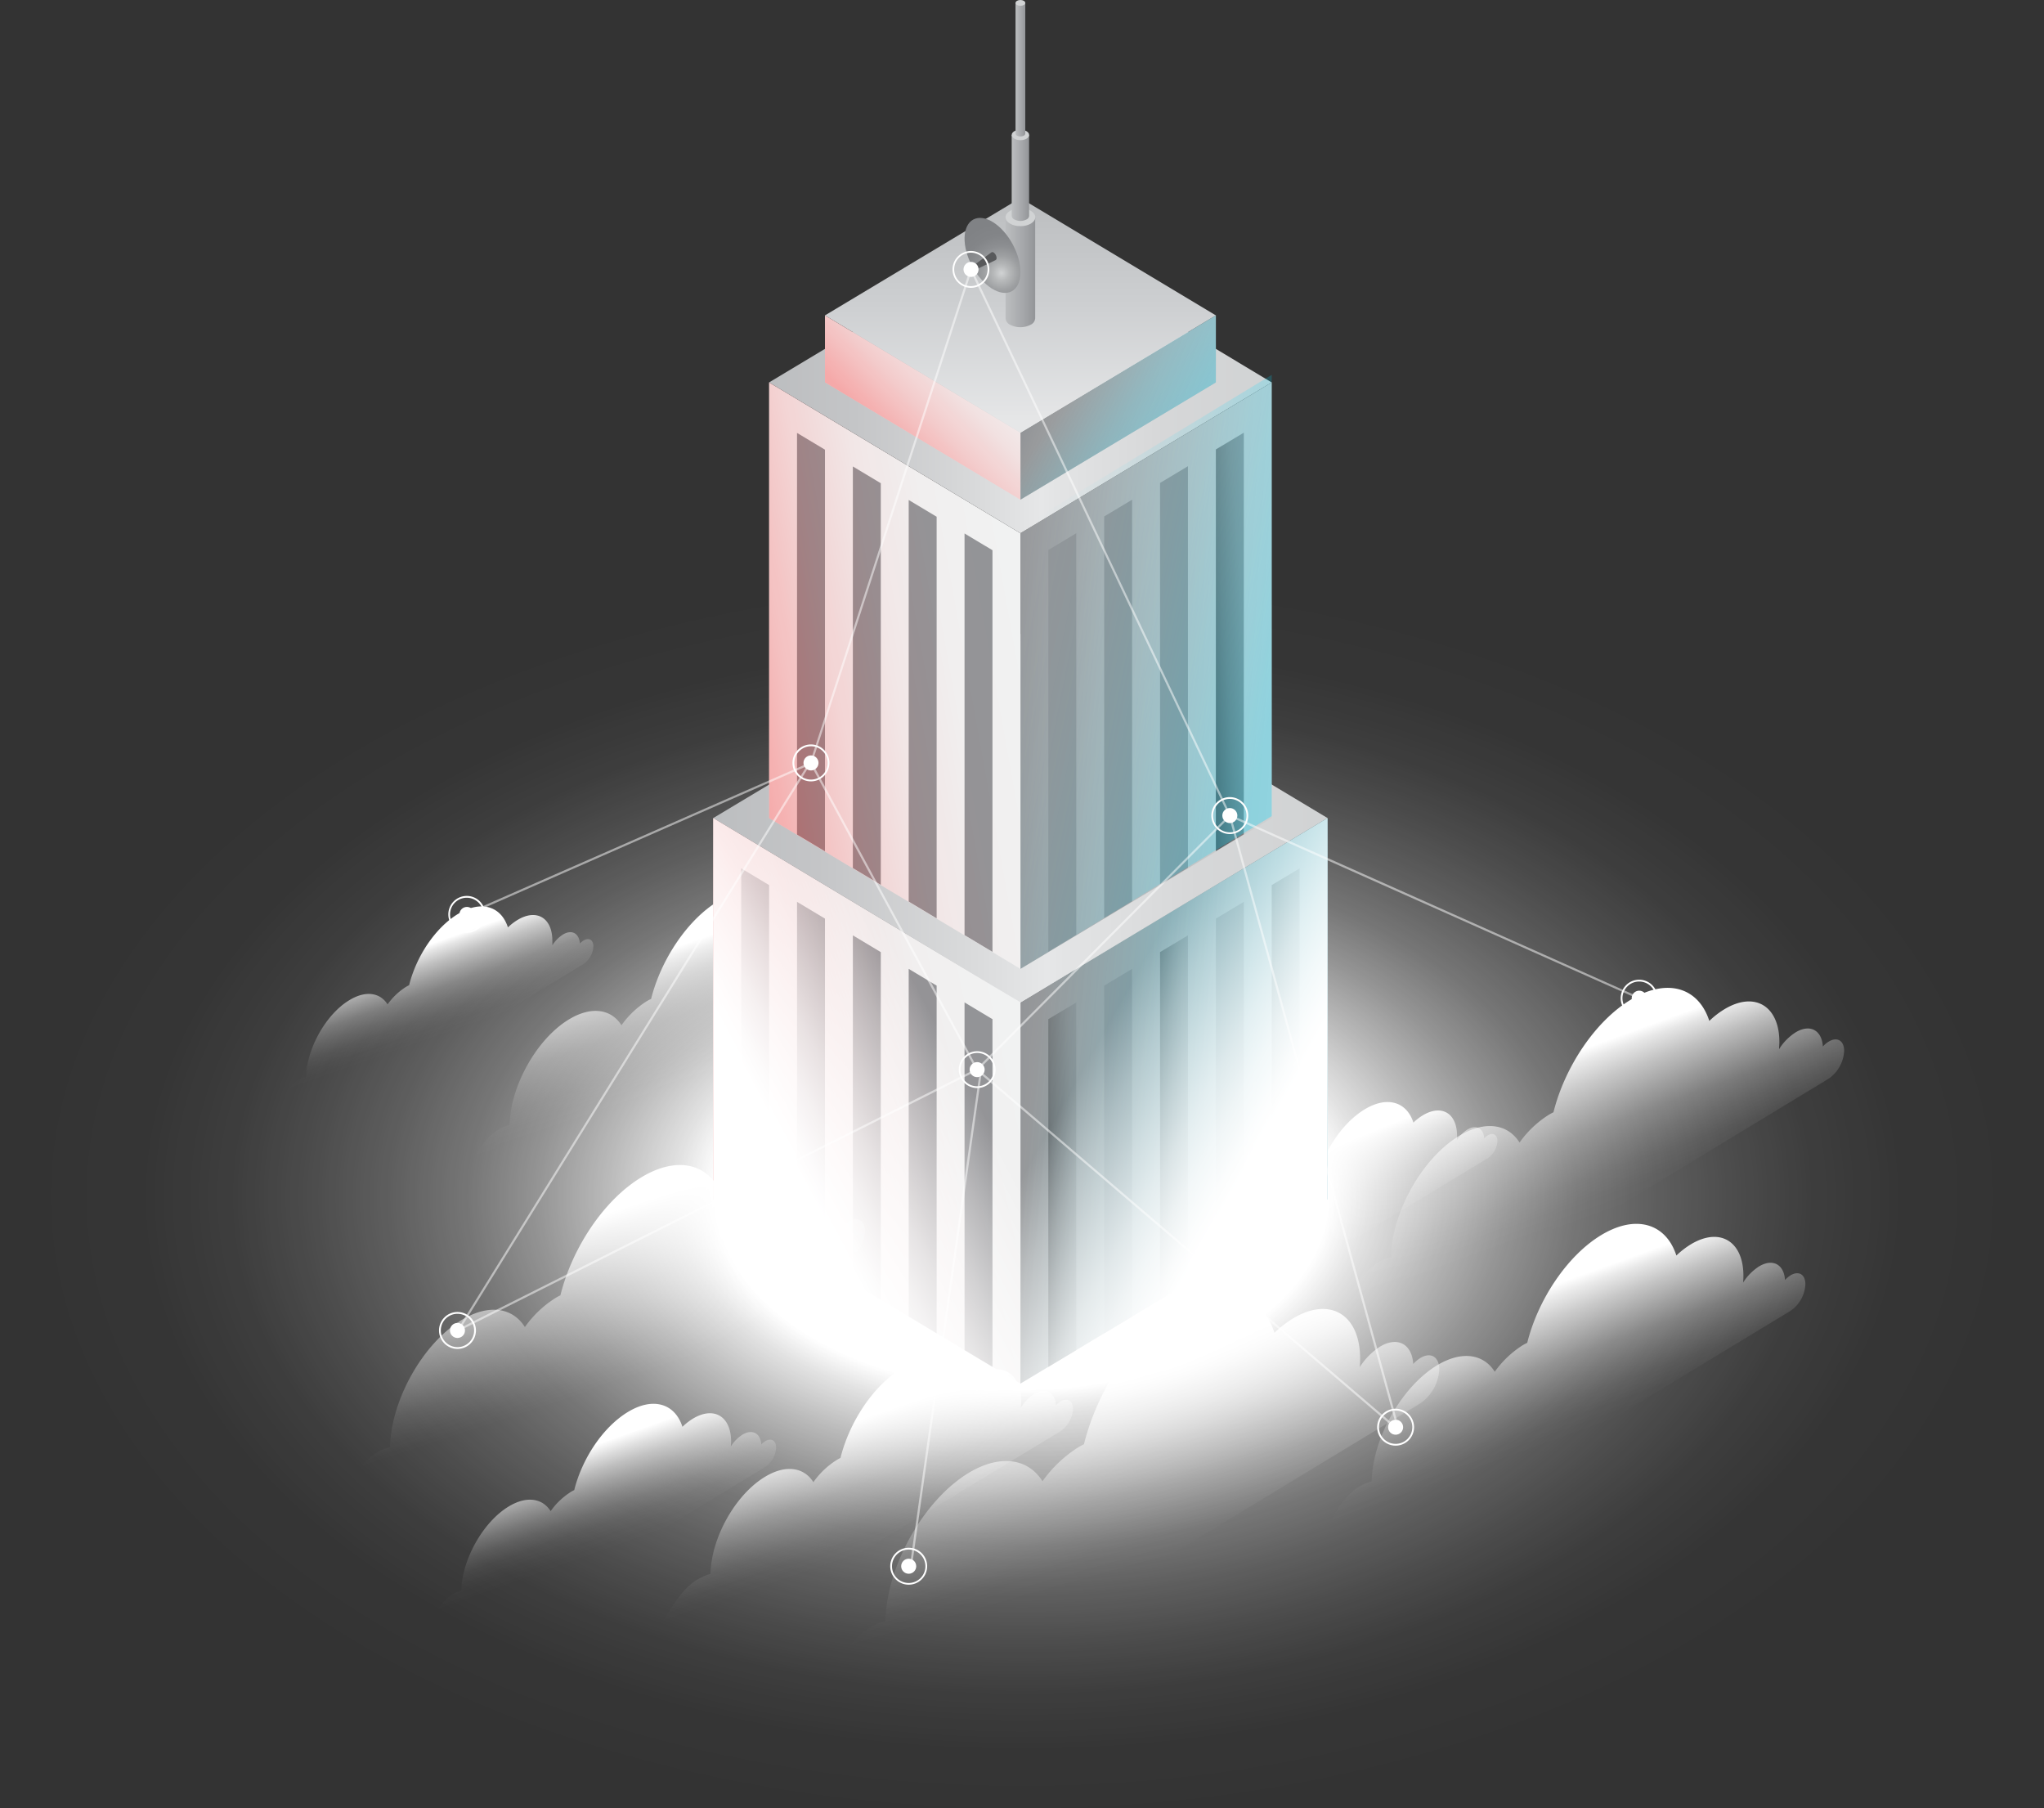 <svg xmlns="http://www.w3.org/2000/svg" xmlns:xlink="http://www.w3.org/1999/xlink" width="620" height="548.351" viewBox="0 0 620 548.351"><rect x="0" y="0" width="620" height="548.351" fill="#333333" stroke="none"/><defs><style>.a{fill:url(#a);}.b{fill:url(#b);}.c{fill:url(#c);}.d{fill:url(#d);}.e{fill:url(#e);}.f{fill:url(#f);}.g{fill:url(#g);}.h{fill:url(#h);}.i{fill:url(#i);}.j{fill:url(#j);}.k{fill:url(#k);}.l{fill:url(#l);}.m{fill:url(#m);}.n{fill:url(#n);}.o{fill:url(#o);}.p{fill:url(#p);}.q{fill:url(#q);}.r{fill:url(#r);}.s{fill:url(#s);}.t{fill:url(#t);}.u{fill:url(#u);}.v{fill:url(#v);}.w{fill:url(#w);}.x{fill:url(#x);}.y{fill:url(#y);}.z{fill:url(#z);}.aa{fill:url(#aa);}.ab{fill:#d1d3d4;}.ac{fill:url(#ab);}.ad{fill:url(#ac);}.ae{fill:url(#ad);}.af{fill:url(#ae);}.ag{fill:url(#af);}.ah{fill:url(#ag);}.ai{fill:url(#ah);}.aj{fill:url(#ai);}.ak{fill:url(#aj);}.al{fill:url(#ak);}.am{fill:#58595b;}.an{fill:url(#al);}.ao{fill:url(#am);}.ap{fill:url(#an);}.aq{fill:url(#ao);}.ar{fill:url(#ap);}.as{fill:url(#aq);}.at{fill:url(#ar);}.au{fill:url(#as);}.av{fill:url(#at);}.aw{fill:url(#au);}.ax{fill:url(#av);}.ay{fill:url(#aw);}.az{fill:url(#ax);}.ba{fill:url(#ay);}.bb{fill:#fff;}.bc{opacity:0.5;}</style><radialGradient id="a" cx="310" cy="186.502" r="499.87" gradientTransform="translate(124.003 116.005) scale(0.6 0.378)" gradientUnits="userSpaceOnUse"><stop offset="0.31" stop-color="#fff"/><stop offset="0.35" stop-color="#fff" stop-opacity="0.859"/><stop offset="0.42" stop-color="#fff" stop-opacity="0.659"/><stop offset="0.49" stop-color="#fff" stop-opacity="0.478"/><stop offset="0.56" stop-color="#fff" stop-opacity="0.329"/><stop offset="0.64" stop-color="#fff" stop-opacity="0.212"/><stop offset="0.72" stop-color="#fff" stop-opacity="0.122"/><stop offset="0.8" stop-color="#fff" stop-opacity="0.051"/><stop offset="0.89" stop-color="#fff" stop-opacity="0.012"/><stop offset="1" stop-color="#fff" stop-opacity="0"/></radialGradient><linearGradient id="b" x1="0.352" y1="0.274" x2="0.547" y2="0.645" gradientUnits="objectBoundingBox"><stop offset="0.01" stop-color="#fff"/><stop offset="0.08" stop-color="#fff" stop-opacity="0.859"/><stop offset="0.22" stop-color="#fff" stop-opacity="0.639"/><stop offset="0.37" stop-color="#fff" stop-opacity="0.439"/><stop offset="0.5" stop-color="#fff" stop-opacity="0.278"/><stop offset="0.64" stop-color="#fff" stop-opacity="0.161"/><stop offset="0.77" stop-color="#fff" stop-opacity="0.071"/><stop offset="0.89" stop-color="#fff" stop-opacity="0.02"/><stop offset="1" stop-color="#fff" stop-opacity="0"/></linearGradient><linearGradient id="c" x1="0.36" y1="0.24" x2="0.518" y2="0.598" xlink:href="#b"/><linearGradient id="d" x1="0.353" y1="0.239" x2="0.502" y2="0.561" xlink:href="#b"/><linearGradient id="e" x1="-131.193" y1="-187.59" x2="-130.883" y2="-186.946" xlink:href="#b"/><linearGradient id="f" x1="-94.501" y1="-129.762" x2="-94.285" y2="-129.315" xlink:href="#b"/><linearGradient id="g" x1="-0.01" y1="0.407" x2="1.033" y2="0.597" gradientUnits="objectBoundingBox"><stop offset="0" stop-color="#939598"/><stop offset="0.08" stop-color="#989a9c"/><stop offset="0.66" stop-color="#b2b4b6"/><stop offset="1" stop-color="#bcbec0"/></linearGradient><linearGradient id="h" x1="-13.795" y1="0.407" x2="-12.752" y2="0.597" gradientUnits="objectBoundingBox"><stop offset="0" stop-color="#bcbec0"/><stop offset="0.53" stop-color="#d7d8d9"/><stop offset="1" stop-color="#f1f2f2"/></linearGradient><linearGradient id="i" x1="0.004" y1="0.5" x2="0.984" y2="0.5" gradientUnits="objectBoundingBox"><stop offset="0" stop-color="#bcbec0"/><stop offset="0.17" stop-color="#c4c5c7"/><stop offset="0.42" stop-color="#d9dadb"/><stop offset="0.55" stop-color="#e6e7e8"/><stop offset="0.58" stop-color="#e3e4e5"/><stop offset="0.8" stop-color="#d6d7d8"/><stop offset="1" stop-color="#d1d3d4"/></linearGradient><linearGradient id="j" x1="-0.24" y1="0.978" x2="1.17" y2="0.068" gradientUnits="objectBoundingBox"><stop offset="0" stop-color="#58595b"/><stop offset="0.41" stop-color="#77797b"/><stop offset="0.77" stop-color="#8c8e90"/><stop offset="1" stop-color="#939598"/></linearGradient><linearGradient id="k" x1="-1256.183" y1="-95.76" x2="-1254.772" y2="-96.671" xlink:href="#j"/><linearGradient id="l" x1="-0.242" y1="0.978" x2="1.172" y2="0.068" xlink:href="#j"/><linearGradient id="m" x1="-1260.182" y1="-95.576" x2="-1258.771" y2="-96.487" xlink:href="#j"/><linearGradient id="n" x1="-0.242" y1="0.978" x2="1.17" y2="0.068" xlink:href="#j"/><linearGradient id="o" x1="-1410.208" y1="-95.864" x2="-1408.796" y2="-96.774" xlink:href="#j"/><linearGradient id="p" x1="-1408.212" y1="-95.76" x2="-1406.801" y2="-96.671" xlink:href="#j"/><linearGradient id="q" x1="-1406.211" y1="-95.68" x2="-1404.799" y2="-96.59" xlink:href="#j"/><linearGradient id="r" x1="-1404.215" y1="-95.576" x2="-1402.804" y2="-96.487" xlink:href="#j"/><linearGradient id="s" x1="-1404.363" y1="-95.485" x2="-1402.95" y2="-96.395" xlink:href="#j"/><linearGradient id="t" x1="-0.079" y1="0.417" x2="1.105" y2="0.587" gradientUnits="objectBoundingBox"><stop offset="0" stop-color="#939598"/><stop offset="0.33" stop-color="#adafb1"/><stop offset="0.75" stop-color="#c7c9ca"/><stop offset="1" stop-color="#d1d3d4"/></linearGradient><linearGradient id="u" x1="-17.149" y1="0.417" x2="-15.965" y2="0.587" xlink:href="#h"/><linearGradient id="v" x1="0.004" y1="0.5" x2="0.984" y2="0.5" xlink:href="#i"/><linearGradient id="w" x1="0.116" y1="0.364" x2="0.901" y2="0.642" xlink:href="#g"/><linearGradient id="x" x1="-22.12" y1="0.364" x2="-21.335" y2="0.642" xlink:href="#h"/><linearGradient id="y" x1="0.5" y1="0.01" x2="0.5" y2="0.957" gradientUnits="objectBoundingBox"><stop offset="0" stop-color="#bcbec0"/><stop offset="0.47" stop-color="#cdcfd1"/><stop offset="1" stop-color="#e6e7e8"/></linearGradient><linearGradient id="z" x1="-1253.904" y1="-82.559" x2="-1252.992" y2="-83.531" xlink:href="#j"/><linearGradient id="aa" y1="0.5" x2="1.004" y2="0.5" gradientUnits="objectBoundingBox"><stop offset="0" stop-color="#bcbec0"/><stop offset="0.64" stop-color="#a3a5a8"/><stop offset="1" stop-color="#939598"/></linearGradient><linearGradient id="ab" x1="0" y1="0.5" x2="1" y2="0.5" xlink:href="#aa"/><linearGradient id="ac" x1="0" y1="0.5" x2="1" y2="0.5" xlink:href="#aa"/><linearGradient id="ad" x1="-1255.902" y1="-82.488" x2="-1254.991" y2="-83.46" xlink:href="#j"/><linearGradient id="ae" x1="-1259.83" y1="-82.408" x2="-1258.917" y2="-83.38" xlink:href="#j"/><linearGradient id="af" x1="0.04" y1="0.99" x2="0.951" y2="0.018" xlink:href="#j"/><linearGradient id="ag" x1="-1409.926" y1="-82.56" x2="-1409.015" y2="-83.532" xlink:href="#j"/><linearGradient id="ah" x1="-1407.931" y1="-82.48" x2="-1407.02" y2="-83.452" xlink:href="#j"/><linearGradient id="ai" x1="-1405.929" y1="-82.408" x2="-1405.018" y2="-83.38" xlink:href="#j"/><linearGradient id="aj" x1="-1403.934" y1="-82.32" x2="-1403.023" y2="-83.292" xlink:href="#j"/><radialGradient id="ak" cx="6.823" cy="18.355" r="8.687" gradientTransform="matrix(1.557, 0.833, -0.833, 1.557, 11.493, -15.915)" gradientUnits="userSpaceOnUse"><stop offset="0" stop-color="#d1d3d4"/><stop offset="0.16" stop-color="#b6b8b9"/><stop offset="0.34" stop-color="#9ea0a2"/><stop offset="0.53" stop-color="#8d8f92"/><stop offset="0.74" stop-color="#838588"/><stop offset="1" stop-color="#808285"/></radialGradient><linearGradient id="al" x1="0.044" y1="0.423" x2="0.951" y2="0.576" gradientUnits="objectBoundingBox"><stop offset="0" stop-color="#00daff" stop-opacity="0"/><stop offset="0.43" stop-color="#00daff" stop-opacity="0.161"/><stop offset="0.79" stop-color="#00daff" stop-opacity="0.259"/><stop offset="1" stop-color="#00daff" stop-opacity="0.302"/></linearGradient><linearGradient id="am" x1="0.038" y1="0.283" x2="0.932" y2="0.703" gradientUnits="objectBoundingBox"><stop offset="0" stop-color="#00daff" stop-opacity="0"/><stop offset="0.2" stop-color="#00daff" stop-opacity="0.031"/><stop offset="0.5" stop-color="#00daff" stop-opacity="0.11"/><stop offset="0.86" stop-color="#00daff" stop-opacity="0.239"/><stop offset="1" stop-color="#00daff" stop-opacity="0.302"/></linearGradient><linearGradient id="an" x1="0.948" y1="0.326" x2="0.095" y2="0.658" gradientUnits="objectBoundingBox"><stop offset="0" stop-color="red" stop-opacity="0"/><stop offset="0.27" stop-color="red" stop-opacity="0.012"/><stop offset="0.48" stop-color="red" stop-opacity="0.051"/><stop offset="0.68" stop-color="red" stop-opacity="0.122"/><stop offset="0.86" stop-color="red" stop-opacity="0.212"/><stop offset="1" stop-color="red" stop-opacity="0.302"/></linearGradient><linearGradient id="ao" x1="0.715" y1="0.723" x2="0.328" y2="0.321" gradientUnits="objectBoundingBox"><stop offset="0.12" stop-color="#fff"/><stop offset="0.19" stop-color="#fff" stop-opacity="0.969"/><stop offset="0.31" stop-color="#fff" stop-opacity="0.89"/><stop offset="0.45" stop-color="#fff" stop-opacity="0.761"/><stop offset="0.6" stop-color="#fff" stop-opacity="0.58"/><stop offset="0.78" stop-color="#fff" stop-opacity="0.341"/><stop offset="0.96" stop-color="#fff" stop-opacity="0.059"/><stop offset="1" stop-color="#fff" stop-opacity="0"/></linearGradient><linearGradient id="ap" x1="0.28" y1="0.716" x2="0.685" y2="0.319" xlink:href="#ao"/><linearGradient id="aq" x1="0.965" y1="0.304" x2="-0.021" y2="0.719" xlink:href="#an"/><linearGradient id="ar" x1="0.296" y1="0.368" x2="0.866" y2="0.737" xlink:href="#al"/><linearGradient id="as" x1="0.889" y1="0.149" x2="0.318" y2="0.664" gradientUnits="objectBoundingBox"><stop offset="0" stop-color="red" stop-opacity="0"/><stop offset="0.22" stop-color="red" stop-opacity="0.02"/><stop offset="0.45" stop-color="red" stop-opacity="0.071"/><stop offset="0.7" stop-color="red" stop-opacity="0.161"/><stop offset="0.95" stop-color="red" stop-opacity="0.278"/><stop offset="1" stop-color="red" stop-opacity="0.302"/></linearGradient><linearGradient id="at" x1="0.353" y1="0.246" x2="0.518" y2="0.596" xlink:href="#b"/><linearGradient id="au" x1="0.372" y1="0.21" x2="0.517" y2="0.602" gradientUnits="objectBoundingBox"><stop offset="0.01" stop-color="#fff"/><stop offset="0.05" stop-color="#fff" stop-opacity="0.929"/><stop offset="0.2" stop-color="#fff" stop-opacity="0.678"/><stop offset="0.36" stop-color="#fff" stop-opacity="0.478"/><stop offset="0.5" stop-color="#fff" stop-opacity="0.302"/><stop offset="0.64" stop-color="#fff" stop-opacity="0.169"/><stop offset="0.78" stop-color="#fff" stop-opacity="0.078"/><stop offset="0.9" stop-color="#fff" stop-opacity="0.02"/><stop offset="1" stop-color="#fff" stop-opacity="0"/></linearGradient><linearGradient id="av" x1="0.351" y1="0.241" x2="0.524" y2="0.607" xlink:href="#b"/><linearGradient id="aw" x1="0.367" y1="0.273" x2="0.506" y2="0.579" xlink:href="#b"/><linearGradient id="ax" x1="0.352" y1="0.21" x2="0.507" y2="0.573" gradientUnits="objectBoundingBox"><stop offset="0.01" stop-color="#fff"/><stop offset="0.11" stop-color="#fff" stop-opacity="0.839"/><stop offset="0.3" stop-color="#fff" stop-opacity="0.588"/><stop offset="0.47" stop-color="#fff" stop-opacity="0.38"/><stop offset="0.64" stop-color="#fff" stop-opacity="0.22"/><stop offset="0.78" stop-color="#fff" stop-opacity="0.102"/><stop offset="0.91" stop-color="#fff" stop-opacity="0.031"/><stop offset="1" stop-color="#fff" stop-opacity="0"/></linearGradient><linearGradient id="ay" x1="0.351" y1="0.239" x2="0.508" y2="0.574" gradientUnits="objectBoundingBox"><stop offset="0.01" stop-color="#fff"/><stop offset="0.01" stop-color="#fff" stop-opacity="0.988"/><stop offset="0.13" stop-color="#fff" stop-opacity="0.761"/><stop offset="0.25" stop-color="#fff" stop-opacity="0.561"/><stop offset="0.38" stop-color="#fff" stop-opacity="0.388"/><stop offset="0.5" stop-color="#fff" stop-opacity="0.251"/><stop offset="0.62" stop-color="#fff" stop-opacity="0.141"/><stop offset="0.75" stop-color="#fff" stop-opacity="0.059"/><stop offset="0.87" stop-color="#fff" stop-opacity="0.02"/><stop offset="1" stop-color="#fff" stop-opacity="0"/></linearGradient></defs><g transform="translate(-10.74 -55.95)"><g transform="translate(10.74 232.306)"><ellipse class="a" cx="310" cy="185.997" rx="310" ry="185.997"/><path class="b" d="M379.954,330.885a6.726,6.726,0,0,0,2.9-5.184c0-1.918-1.3-2.7-2.9-1.736a4.834,4.834,0,0,0-1.1.92c-.194-3.071-2.41-4.289-5.119-2.67a10.25,10.25,0,0,0-3.123,3.162v-1.3c0-6.816-4.652-9.6-10.367-6.194a16.185,16.185,0,0,0-2.864,2.216c-2.009-6.246-7.866-8.177-14.721-4.056s-12.479,12.7-14.6,21.2c-.285.155-.583.3-.894.479a19.84,19.84,0,0,0-5.482,5.184c-2.2-3.486-6.479-4.212-11.326-1.3-7,4.2-12.726,14.423-12.881,22.872a7.035,7.035,0,0,0-2.268.907,16.289,16.289,0,0,0-7.024,12.635c0,4.626,3.162,6.479,7.024,4.212Z" transform="translate(71.348 -155.994)"/><path class="c" d="M248.476,288.386a9.46,9.46,0,0,0,4.069-7.322c0-2.682-1.827-3.784-4.069-2.449a7.132,7.132,0,0,0-1.529,1.3c-.285-4.3-3.382-6.013-7.179-3.732a14.255,14.255,0,0,0-4.367,4.432q.078-.933.078-1.866c0-9.538-6.479-13.451-14.475-8.669a23.745,23.745,0,0,0-4,3.1c-2.825-8.747-11.028-11.443-20.643-5.676-9.421,5.65-17.468,17.805-20.449,29.714a13.145,13.145,0,0,0-1.3.674,27.072,27.072,0,0,0-7.685,7.309c-3.084-4.885-9.071-5.9-15.862-1.814-9.81,5.883-17.844,20.216-18.065,32.047a9.979,9.979,0,0,0-3.175,1.3c-5.417,3.253-9.836,11.222-9.836,17.715s4.419,9.136,9.836,5.9Z" transform="translate(21.585 -170.617)"/><path class="d" d="M168.732,285.536A6.881,6.881,0,0,0,171.7,280.2c0-1.957-1.3-2.76-2.968-1.775a4.96,4.96,0,0,0-1.114.933c-.207-3.136-2.475-4.38-5.183-2.721a10.535,10.535,0,0,0-3.175,3.24v-1.361c0-6.972-4.743-9.81-10.548-6.337a16.936,16.936,0,0,0-2.929,2.268c-2.06-6.389-8.047-8.345-15.058-4.134s-12.739,12.959-14.916,21.667c-.311.155-.609.311-.92.492a19.942,19.942,0,0,0-5.611,5.326c-2.242-3.564-6.6-4.3-11.559-1.3-7.166,4.289-12.959,14.734-13.179,23.326a6.856,6.856,0,0,0-2.32.92A16.665,16.665,0,0,0,75.04,333.7c0,4.73,3.227,6.674,7.179,4.3Z" transform="translate(8.285 -169.542)"/><path class="e" d="M378.046,294.081a5.469,5.469,0,0,0,2.372-4.25c0-1.568-1.063-2.2-2.372-1.425a4.312,4.312,0,0,0-.881.752c-.168-2.5-1.97-3.486-4.173-2.164a8.332,8.332,0,0,0-2.592,2.592,10.378,10.378,0,0,0,0-1.089c0-5.546-3.784-7.775-8.4-5.041a14.254,14.254,0,0,0-2.333,1.8c-1.633-5.08-6.4-6.635-11.974-3.292s-10.147,10.367-11.87,17.248a7.774,7.774,0,0,0-.726.389,15.848,15.848,0,0,0-4.471,4.238c-1.788-2.825-5.248-3.421-9.2-1.037-5.7,3.408-10.367,11.728-10.484,18.6a5.819,5.819,0,0,0-1.853.739,13.27,13.27,0,0,0-5.7,10.276c0,3.771,2.592,5.3,5.7,3.421Z" transform="translate(75.849 -165.957)"/><path class="f" d="M389.376,243.668a7.918,7.918,0,0,0,3.4-6.117c0-2.255-1.529-3.162-3.4-2.047a5.91,5.91,0,0,0-1.3,1.089c-.233-3.6-2.825-5.028-6-3.123a11.663,11.663,0,0,0-3.641,3.706c0-.531.065-1.05.065-1.555,0-7.983-5.443-11.248-12.091-7.257a19.338,19.338,0,0,0-3.343,2.592c-2.371-7.309-9.227-9.564-17.261-4.743s-14.566,14.877-17.093,24.829c-.337.168-.687.35-1.037.557a23.067,23.067,0,0,0-6.479,6.117c-2.592-4.082-7.555-4.937-13.257-1.516-8.19,4.924-14.9,16.846-15.084,26.786a8.087,8.087,0,0,0-2.669,1.05,19.153,19.153,0,0,0-8.19,14.8c0,5.43,3.706,7.646,8.216,4.937Z" transform="translate(69.52 -182.684)"/></g><g transform="translate(227.087 248.155)"><path class="g" d="M249.59,418.919V303.314l93.161-55.9V363.015Z" transform="translate(-156.416 -191.506)"/><path class="h" d="M270.864,418.919V303.314l-93.174-55.9V363.015Z" transform="translate(-177.69 -191.506)"/><path class="i" d="M270.864,204.27l-93.174,55.9,93.174,55.9,93.161-55.9Z" transform="translate(-177.69 -204.27)"/><path class="j" d="M256.12,401.075V295.63l8.475-5.08V396Z" transform="translate(-154.484 -178.742)"/><path class="k" d="M269.19,393.238V287.78l8.475-5.08V388.146Z" transform="translate(-150.617 -181.064)"/><path class="l" d="M282.27,385.385V279.94l8.462-5.08V380.306Z" transform="translate(-146.747 -183.384)"/><path class="m" d="M295.34,377.548V272.1l8.475-5.093V372.469Z" transform="translate(-142.88 -185.707)"/><path class="n" d="M308.41,369.708V264.25l8.475-5.08V364.629Z" transform="translate(-139.013 -188.026)"/><path class="o" d="M244.985,401.075V295.63l-8.475-5.08V396Z" transform="translate(-160.286 -178.742)"/><path class="p" d="M231.915,393.238V287.78l-8.475-5.08V388.146Z" transform="translate(-164.154 -181.064)"/><path class="q" d="M218.845,385.385V279.94l-8.475-5.08V380.306Z" transform="translate(-168.021 -183.384)"/><path class="r" d="M205.775,377.548V272.1L197.3,267.01V372.469Z" transform="translate(-171.888 -185.707)"/><path class="s" d="M192.692,369.708V264.25l-8.462-5.08V364.629Z" transform="translate(-175.755 -188.026)"/></g><g transform="translate(244.024 55.95)"><path class="t" d="M249.59,323.309V191.182l76.224-45.732V277.578Z" transform="translate(-173.353 -29.469)"/><path class="u" d="M267,323.309V191.182L190.76,145.45V277.578Z" transform="translate(-190.76 -29.469)"/><path class="v" d="M267,110.15,190.76,155.895,267,201.626l76.224-45.732Z" transform="translate(-190.76 -39.913)"/><path class="w" d="M249.59,185.664V165.332l59.286-35.572v20.332Z" transform="translate(-173.353 -34.111)"/><path class="x" d="M263.126,185.664V165.332L203.84,129.76v20.332Z" transform="translate(-186.89 -34.111)"/><path class="y" d="M263.126,102.31,203.84,137.882l59.286,35.572,59.286-35.572Z" transform="translate(-186.89 -42.233)"/><path class="z" d="M256.12,307.632V185.82l8.475-5.08v121.8Z" transform="translate(-171.421 -19.027)"/><path class="aa" d="M246.11,106.79v30.648a2.345,2.345,0,0,0,1.3,1.918,6.868,6.868,0,0,0,6.389,0,2.333,2.333,0,0,0,1.3-1.918V106.79Z" transform="translate(-174.383 -40.908)"/><ellipse class="ab" cx="4.51" cy="2.708" rx="4.51" ry="2.708" transform="translate(71.727 63.174)"/><path class="ac" d="M247.55,87.53v24.505a1.3,1.3,0,0,0,.778,1.114,3.965,3.965,0,0,0,3.732,0,1.3,1.3,0,0,0,.765-1.114V87.53Z" transform="translate(-173.957 -46.606)"/><ellipse class="ab" cx="2.644" cy="1.581" rx="2.644" ry="1.581" transform="translate(73.593 39.343)"/><path class="ad" d="M248.45,56.63V96.245a.764.764,0,0,0,.428.635,2.281,2.281,0,0,0,2.086,0,.778.778,0,0,0,.441-.635V56.63Z" transform="translate(-173.691 -55.749)"/><ellipse class="ab" cx="1.477" cy="0.881" rx="1.477" ry="0.881" transform="translate(74.759)"/><path class="ae" d="M269.19,299.779V177.98l8.475-5.08V294.7Z" transform="translate(-167.554 -21.347)"/><path class="af" d="M282.27,291.939V170.14l8.462-5.08v121.8Z" transform="translate(-163.684 -23.667)"/><path class="ag" d="M295.34,284.1V162.29l8.475-5.08V279.023Z" transform="translate(-159.817 -25.989)"/><path class="ah" d="M244.985,307.692V185.88l-8.475-5.08V302.613Z" transform="translate(-177.224 -19.01)"/><path class="ai" d="M231.915,299.852V178.04l-8.475-5.08v121.8Z" transform="translate(-181.091 -21.329)"/><path class="aj" d="M218.845,292V170.2l-8.475-5.08v121.8Z" transform="translate(-184.958 -23.649)"/><path class="ak" d="M205.775,284.162V162.35l-8.475-5.08V279.083Z" transform="translate(-188.825 -25.972)"/><ellipse class="al" cx="6.985" cy="12.337" rx="6.985" ry="12.337" transform="matrix(0.882, -0.472, 0.472, 0.882, 55.786, 69.872)"/><path class="am" d="M245.533,117.334a.713.713,0,0,0,.246-.6,2.164,2.164,0,0,0-.933-1.685.6.6,0,0,0-.661,0h0l-5.961,4.367h0c-.117,0-.194.143-.194.324a1.05,1.05,0,0,0,.467.829.3.3,0,0,0,.35,0h0l6.635-3.2h0Z" transform="translate(-176.774 -38.492)"/></g><g transform="translate(227.087 151.599)"><path class="an" d="M249.59,418.919V303.314l93.161-55.9V363.015Z" transform="translate(-156.416 -94.95)"/><path class="ao" d="M249.59,323.833V190.008l76.224-46.328V277.505Z" transform="translate(-156.416 -125.641)"/><path class="ap" d="M270.864,418.919V303.314l-93.174-55.9V363.015Z" transform="translate(-177.69 -94.95)"/><path class="aq" d="M249.59,420.215v-116.9l93.161-55.9v116.9Z" transform="translate(-156.416 -94.95)"/><path class="ar" d="M270.864,420.215v-116.9l-93.174-55.9v116.9Z" transform="translate(-177.69 -94.95)"/><path class="as" d="M267,323.309V191.182L190.76,145.45V277.578Z" transform="translate(-173.823 -125.118)"/><path class="at" d="M249.59,185.664V165.332l59.286-35.572v20.332Z" transform="translate(-156.416 -129.76)"/><path class="au" d="M263.126,185.664V165.332L203.84,129.76v20.332Z" transform="translate(-169.953 -129.76)"/></g><g transform="translate(113.296 355.546)"><path class="av" d="M462.156,368.739a10.367,10.367,0,0,0,4.484-8.06c0-2.968-2.022-4.173-4.484-2.7a8.2,8.2,0,0,0-1.7,1.425c-.3-4.743-3.719-6.622-7.9-4.108a15.888,15.888,0,0,0-4.808,4.885c.065-.7.091-1.387.091-2.06,0-10.51-7.166-14.812-15.926-9.551a25.467,25.467,0,0,0-4.406,3.408c-3.123-9.628-12.142-12.6-22.73-6.246-10.367,6.233-19.231,19.594-22.509,32.708-.454.233-.92.466-1.374.739a30.248,30.248,0,0,0-8.475,8.047c-3.382-5.378-9.952-6.479-17.455-1.983-10.795,6.479-19.646,22.25-19.879,35.274a10.806,10.806,0,0,0-3.5,1.387c-5.961,3.577-10.833,12.35-10.833,19.5s4.873,10.069,10.834,6.479Z" transform="translate(-21.571 -270.798)"/><path class="aw" d="M384.435,392.042a13.321,13.321,0,0,0,5.728-10.3c0-3.784-2.592-5.326-5.728-3.434a10.006,10.006,0,0,0-2.164,1.814c-.389-6.052-4.756-8.449-10.095-5.248a20.307,20.307,0,0,0-6.142,6.233c.078-.881.117-1.75.117-2.592,0-13.425-9.149-18.92-20.345-12.207a32.981,32.981,0,0,0-5.637,4.367c-3.965-12.311-15.551-16.095-29.015-7.983-13.257,7.957-24.622,25.023-28.769,41.779-.57.285-1.153.583-1.749.946a38.528,38.528,0,0,0-10.821,10.276c-4.328-6.868-12.713-8.294-22.3-2.592-13.788,8.281-25.075,28.445-25.334,45.084a14.022,14.022,0,0,0-4.471,1.775c-7.607,4.561-13.827,15.771-13.827,24.894s6.22,12.868,13.827,8.307Z" transform="translate(-56.15 -266.058)"/><path class="ax" d="M472.523,314.677a10.924,10.924,0,0,0,4.678-8.436c0-3.084-2.112-4.354-4.678-2.8a7.853,7.853,0,0,0-1.775,1.477c-.324-4.95-3.888-6.907-8.255-4.289a16.314,16.314,0,0,0-5.028,5.106c0-.726.091-1.438.091-2.151,0-10.976-7.49-15.473-16.639-9.978a26.055,26.055,0,0,0-4.613,3.564C433.051,287.1,423.617,284,412.55,290.69c-10.834,6.479-20.1,20.475-23.52,34.185a15.652,15.652,0,0,0-1.438.778,31.439,31.439,0,0,0-8.851,8.4c-3.538-5.611-10.367-6.777-18.246-2.073-11.287,6.777-20.527,23.248-20.734,36.868a11.352,11.352,0,0,0-3.667,1.451c-6.22,3.732-11.313,12.959-11.313,20.371s5.093,10.523,11.313,6.79Z" transform="translate(-20.378 -287.141)"/><path class="ay" d="M290.577,395.909a8.734,8.734,0,0,0,3.745-6.739c0-2.475-1.685-3.486-3.745-2.255a6.062,6.062,0,0,0-1.413,1.192c-.259-3.965-3.123-5.533-6.609-3.434a12.959,12.959,0,0,0-4.017,4.082c0-.583.078-1.153.078-1.711,0-8.786-6-12.389-13.322-8a21.286,21.286,0,0,0-3.68,2.851c-2.592-8.047-10.147-10.523-19-5.183s-16.069,16.367-18.816,27.33c-.376.181-.752.389-1.14.622a24.92,24.92,0,0,0-7.076,6.726c-2.838-4.5-8.32-5.43-14.592-1.672-9.071,5.417-16.419,18.6-16.613,29.494a13.759,13.759,0,0,0-2.929,1.153c-10.367,4.769-15.551,26.617-28.691,38.138-4.484,3.888,23.715-13.425,28.691-16.419Z" transform="translate(-71.418 -261.476)"/><path class="az" d="M244.8,357.508a11.43,11.43,0,0,0,4.911-8.838c0-3.24-2.216-4.562-4.911-2.942a8.63,8.63,0,0,0-1.853,1.529c-.337-5.184-4.082-7.244-8.669-4.5a17.17,17.17,0,0,0-5.261,5.352c.065-.765.091-1.516.091-2.255,0-11.507-7.775-16.224-17.443-10.471a28.51,28.51,0,0,0-4.834,3.745c-3.408-10.548-13.3-13.8-24.894-6.842-11.365,6.816-21.071,21.46-24.622,35.831-.492.246-1,.505-1.5.816a32.864,32.864,0,0,0-9.278,8.812c-3.706-5.9-10.9-7.114-19.127-2.177-11.831,7.1-21.512,24.375-21.771,38.656a11.521,11.521,0,0,0-3.888,1.516c-6.479,3.888-11.87,13.516-11.87,21.356s5.339,11.054,11.818,7.14Z" transform="translate(-89.88 -274.872)"/><path class="ba" d="M213.332,403.618a7.568,7.568,0,0,0,3.253-5.857c0-2.138-1.464-3.019-3.253-1.944a5.338,5.338,0,0,0-1.231,1.024c-.22-3.434-2.708-4.795-5.741-2.98a11.416,11.416,0,0,0-3.486,3.551c0-.505.065-1.011.065-1.49,0-7.633-5.184-10.756-11.559-6.946a18.865,18.865,0,0,0-3.2,2.488c-2.255-7-8.812-9.149-16.484-4.536s-13.97,14.255-16.341,23.74a9.316,9.316,0,0,0-1,.531,21.809,21.809,0,0,0-6.155,5.844c-2.449-3.888-7.218-4.717-12.661-1.451-7.84,4.7-14.255,16.147-14.436,25.607a8.035,8.035,0,0,0-2.592,1.011,18.272,18.272,0,0,0-7.853,14.138c0,5.183,3.538,7.309,7.853,4.717Z" transform="translate(-83.732 -258.339)"/></g><g transform="translate(143.904 132.044)"><circle class="bb" cx="2.281" cy="2.281" r="2.281" transform="translate(361.77 224.355)"/><path class="bb" d="M395.711,296.436a5.6,5.6,0,1,1,5.585-5.6,5.6,5.6,0,0,1-5.585,5.6Zm0-10.652a5.067,5.067,0,1,0,5.054,5.054A5.067,5.067,0,0,0,395.711,285.784Z" transform="translate(-31.66 -64.202)"/><circle class="bb" cx="2.281" cy="2.281" r="2.281" transform="translate(237.599 168.97)"/><path class="bb" d="M299.891,253.7a5.6,5.6,0,1,1,5.585-5.6A5.6,5.6,0,0,1,299.891,253.7Zm0-10.652a5.067,5.067,0,1,0,5.054,5.054A5.067,5.067,0,0,0,299.891,243.044Z" transform="translate(-60.011 -76.848)"/><circle class="bb" cx="2.281" cy="2.281" r="2.281" transform="translate(160.948 246.022)"/><path class="bb" d="M240.738,313.146a5.585,5.585,0,1,1,3.958-1.631A5.6,5.6,0,0,1,240.738,313.146Zm0-10.639a5.054,5.054,0,1,0,5.067,5.054A5.054,5.054,0,0,0,240.738,302.507Z" transform="translate(-77.509 -59.258)"/><circle class="bb" cx="2.281" cy="2.281" r="2.281" transform="translate(287.879 354.462)"/><path class="bb" d="M338.688,396.836a5.6,5.6,0,1,1,5.6-5.6,5.6,5.6,0,0,1-5.6,5.6Zm0-10.652a5.054,5.054,0,1,0,5.067,5.054A5.054,5.054,0,0,0,338.688,386.184Z" transform="translate(-48.528 -34.496)"/><circle class="bb" cx="2.281" cy="2.281" r="2.281" transform="translate(140.188 396.629)"/><path class="bb" d="M224.718,429.376a5.6,5.6,0,1,1,5.6-5.6,5.6,5.6,0,0,1-5.6,5.6Zm0-10.652a5.067,5.067,0,1,0,5.067,5.054A5.067,5.067,0,0,0,224.718,418.724Z" transform="translate(-82.249 -24.868)"/><circle class="bb" cx="2.281" cy="2.281" r="2.281" transform="translate(3.317 325.123)"/><path class="bb" d="M119.1,374.2a5.6,5.6,0,1,1,5.6-5.6A5.6,5.6,0,0,1,119.1,374.2Zm0-10.652a5.054,5.054,0,1,0,5.054,5.054,5.054,5.054,0,0,0-5.054-5.054Z" transform="translate(-113.5 -41.195)"/><circle class="bb" cx="2.281" cy="2.281" r="2.281" transform="translate(6.181 198.956)"/><path class="bb" d="M121.278,276.826a5.6,5.6,0,1,1,5.6-5.585A5.6,5.6,0,0,1,121.278,276.826Zm0-10.652a5.067,5.067,0,1,0,5.054,5.067,5.067,5.067,0,0,0-5.054-5.067Z" transform="translate(-112.855 -70.004)"/><circle class="bb" cx="2.281" cy="2.281" r="2.281" transform="translate(110.551 153.004)"/><path class="bb" d="M201.851,241.376a5.6,5.6,0,1,1,5.585-5.6A5.6,5.6,0,0,1,201.851,241.376Zm0-10.652a5.054,5.054,0,1,0,5.054,5.054A5.054,5.054,0,0,0,201.851,230.724Z" transform="translate(-89.019 -80.493)"/><g class="bc" transform="translate(239.737 170.952)"><line class="bb" x2="124.171" y2="55.386" transform="translate(0.143 0.298)"/><path class="bb" d="M422.684,302.572,298.5,247.186l.272-.6,124.171,55.4Z" transform="translate(-298.5 -246.59)"/></g><g class="bc" transform="translate(163.027 248.075)"><line class="bb" x2="126.931" y2="108.439" transform="translate(0.202 0.228)"/><rect class="bb" width="0.648" height="166.948" transform="matrix(0.65, -0.76, 0.76, 0.65, 0, 0.493)"/></g><g class="bc" transform="translate(161.117 5.404)"><line class="bb" x2="78.504" y2="165.639" transform="translate(0.259 0.207)"/><path class="bb" d="M316.334,284.881l-78.5-165.639.518-.4,78.5,165.652Z" transform="translate(-237.83 -118.84)"/></g><g class="bc" transform="translate(112.551 155.143)"><line class="bb" x2="50.397" y2="93.018" transform="translate(0.281 0.142)"/><rect class="bb" width="0.648" height="105.796" transform="matrix(0.879, -0.476, 0.476, 0.879, 0, 0.309)"/></g><g class="bc" transform="translate(5.488 247.95)"><line class="bb" y1="79.1" x2="157.631" transform="translate(0.11 0.353)"/><rect class="bb" width="176.369" height="0.648" transform="matrix(0.894, -0.449, 0.449, 0.894, 0, 79.163)"/></g><g class="bc" transform="translate(112.547 5.443)"><line class="bb" y1="149.674" x2="48.544" transform="translate(0.285 0.168)"/><path class="bb" d="M200.907,268.868l-.557-.311L248.894,118.87l.57.324Z" transform="translate(-200.35 -118.87)"/></g><g class="bc" transform="translate(142.469 248.303)"><line class="bb" x1="20.76" y2="150.607"/><rect class="bb" width="152.032" height="0.648" transform="translate(0.103 152.224) rotate(-81.951)"/></g><g class="bc" transform="translate(8.302 155.051)"><line class="bb" x1="104.37" y2="45.952" transform="translate(0.16 0.234)"/><rect class="bb" width="114.037" height="0.648" transform="translate(0 45.856) rotate(-23.71)"/></g><g class="bc" transform="translate(162.996 171.03)"><line class="bb" y1="77.053" x2="76.651" transform="translate(0.233 0.22)"/><path class="bb" d="M239.747,324.156l-.467-.466,76.651-77.04.454.454Z" transform="translate(-239.28 -246.65)"/></g><g class="bc" transform="translate(239.569 171.163)"><line class="bb" x1="50.28" y1="183.211" transform="translate(0.311 0.088)"/><rect class="bb" width="0.648" height="189.989" transform="translate(0 0.172) rotate(-15.35)"/></g><circle class="bb" cx="2.281" cy="2.281" r="2.281" transform="translate(159.095 3.33)"/><path class="bb" d="M239.278,125.866a5.585,5.585,0,1,1,3.958-1.631A5.6,5.6,0,0,1,239.278,125.866Zm0-10.652a5.067,5.067,0,1,0,5.067,5.067A5.067,5.067,0,0,0,239.278,115.214Z" transform="translate(-77.941 -114.67)"/><g class="bc" transform="translate(5.468 155.044)"><line class="bb" y1="172.119" x2="107.234" transform="translate(0.13 0.241)"/><rect class="bb" width="202.792" height="0.648" transform="matrix(0.527, -0.85, 0.85, 0.527, 0, 172.296)"/></g></g></g></svg>